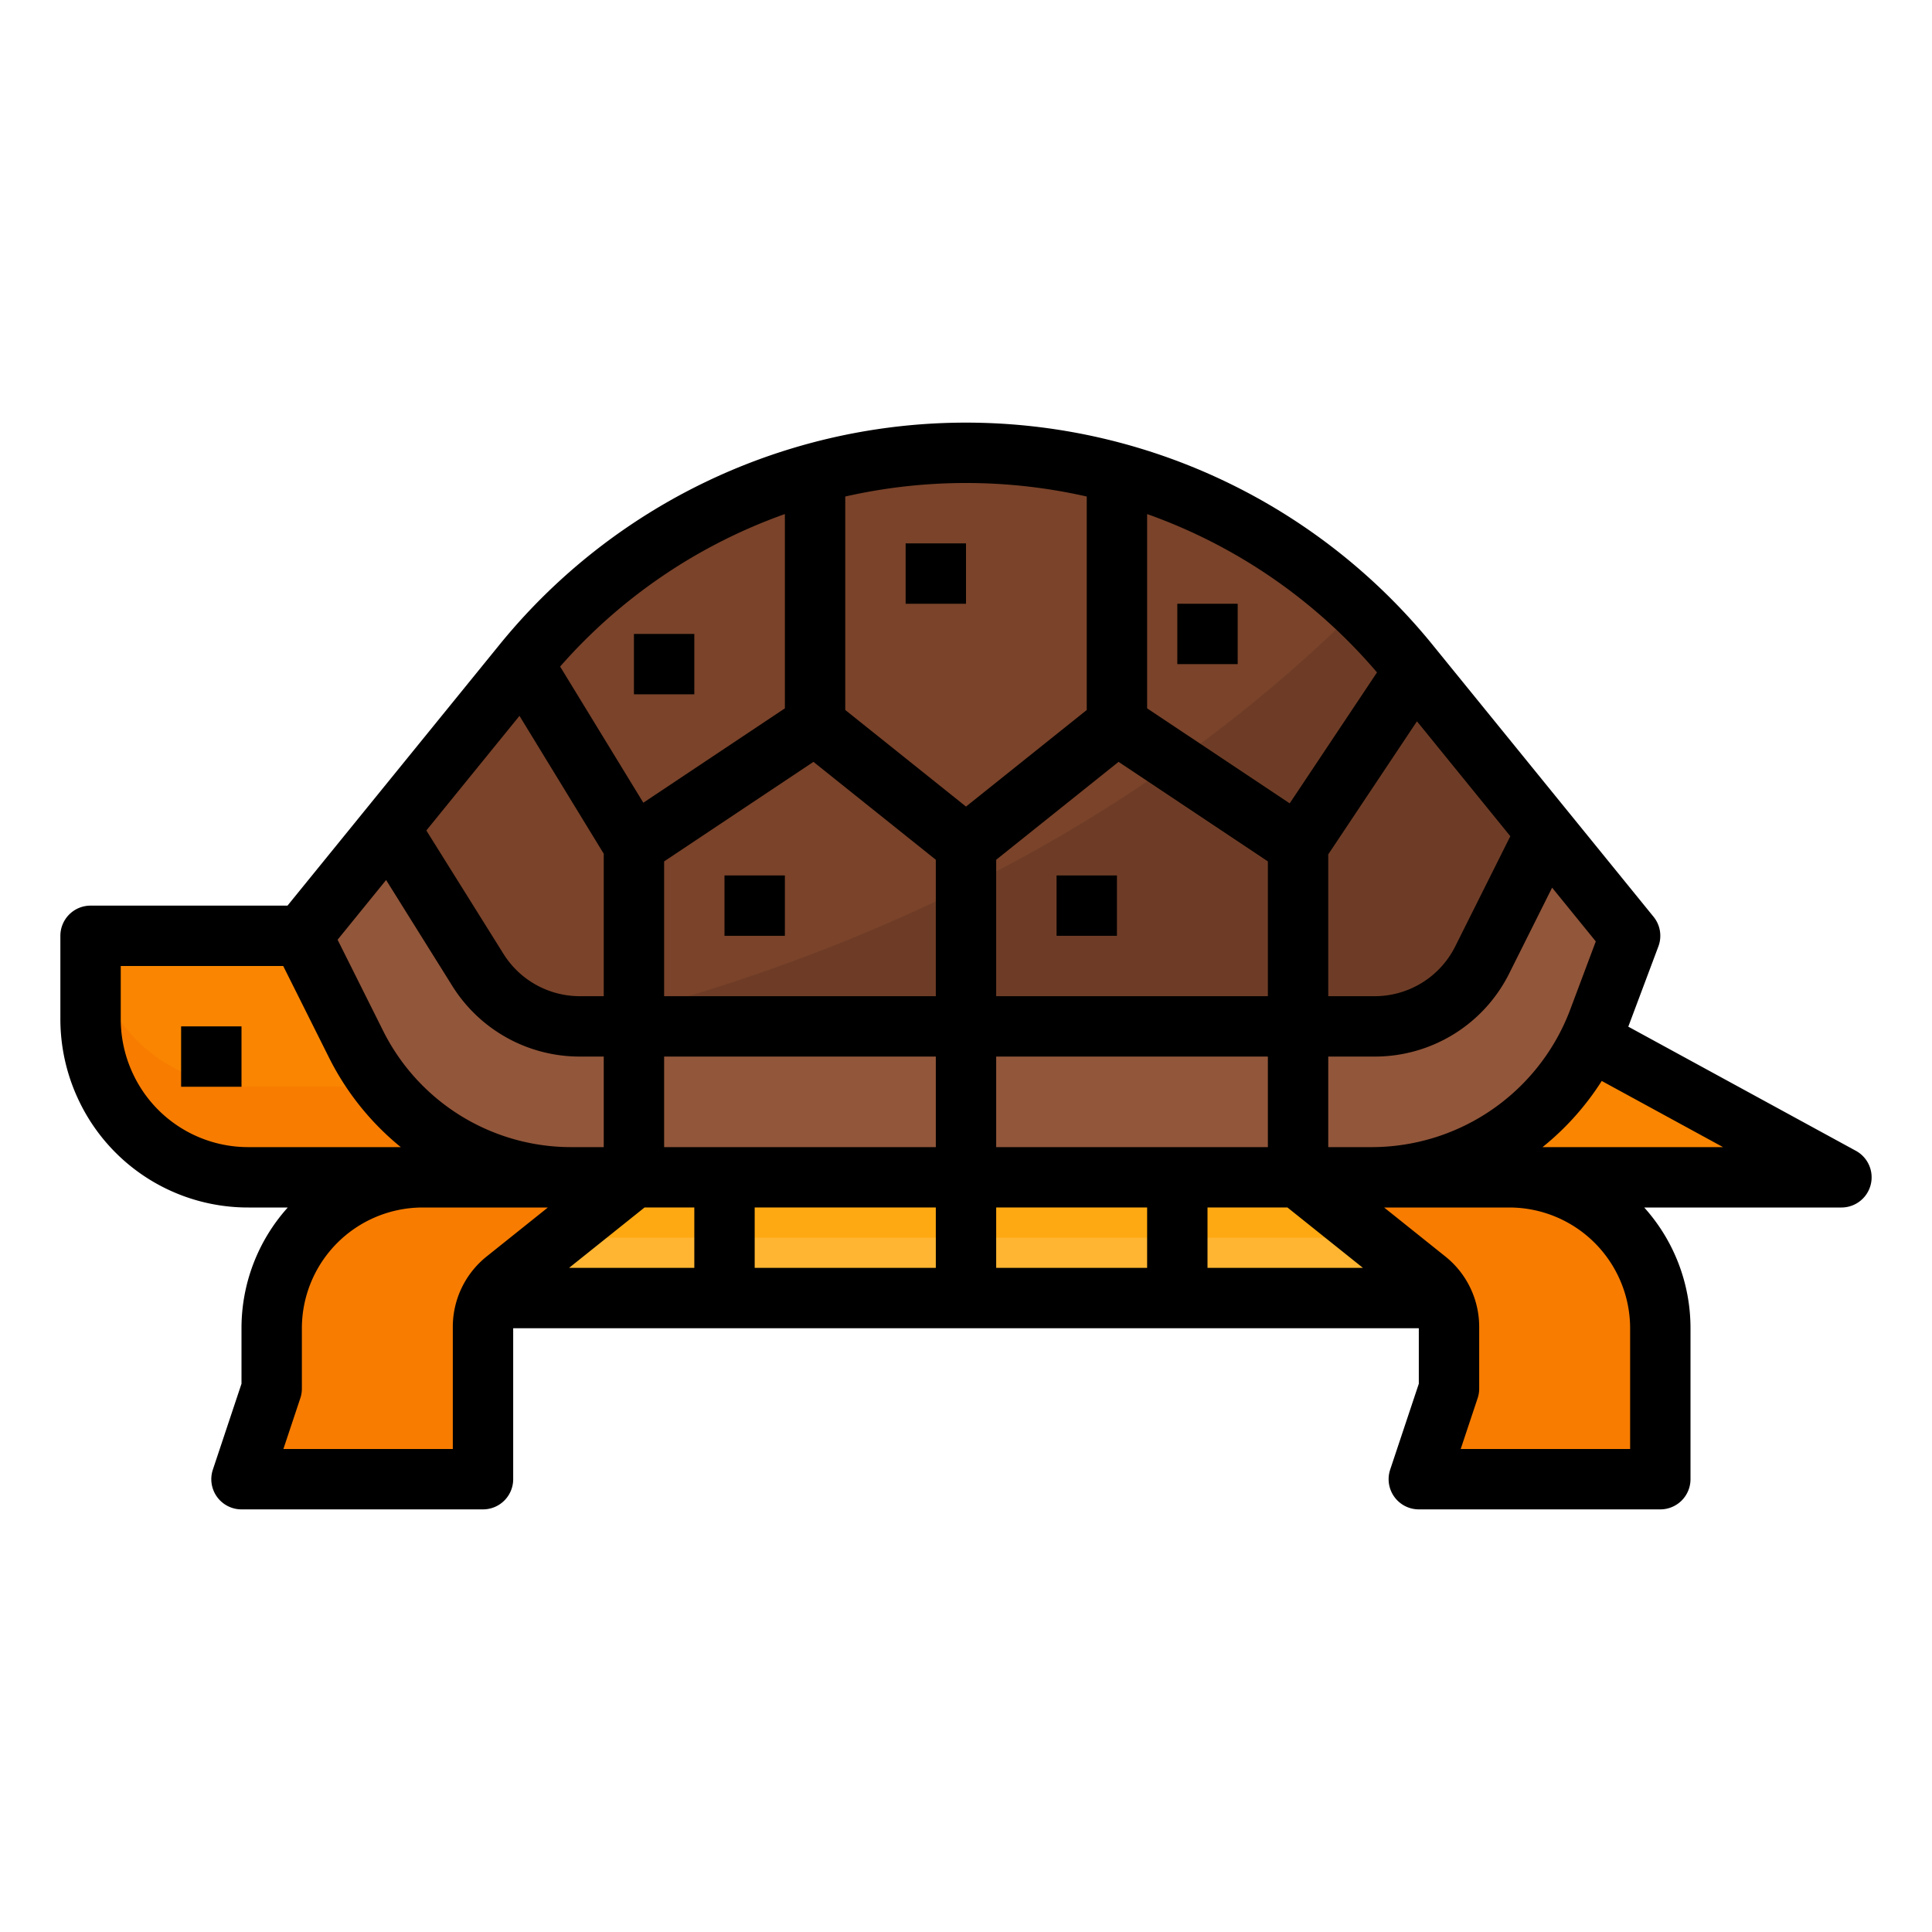 <svg height="512" viewBox="0 0 512 512" width="512" xmlns="http://www.w3.org/2000/svg"><g id="Filled_outline" data-name="Filled outline"><path d="m160 248h-136v22.111a41.887 41.887 0 0 0 41.888 41.889h94.112z" fill="#f98500"/><path d="m28.422 264.845a41.878 41.878 0 0 1 -4.367-16.845h-.055v22.111a41.887 41.887 0 0 0 41.888 41.889h94.112v-24h-94.112a41.889 41.889 0 0 1 -37.466-23.155z" fill="#f77c00"/><path d="m421.585 275.773-69.585 4.227v32h56 80z" fill="#f98500"/><path d="m400 312a31.983 31.983 0 0 1 -32 32h-224a31.983 31.983 0 0 1 -32-32z" fill="#ffb531"/><path d="m400 312a31.885 31.885 0 0 1 -4.28 16h-279.44a31.885 31.885 0 0 1 -4.28-16z" fill="#ffa912"/><path d="m432 248-8.43 22.47a63.985 63.985 0 0 1 -59.92 41.53h-212.1a63.983 63.983 0 0 1 -53.84-29.41 62.241 62.241 0 0 1 -3.4-5.97l-14.31-28.62 53.12-65.38 5.48-6.74q2.6-3.195 5.34-6.22a151.251 151.251 0 0 1 64.06-41.84 147.662 147.662 0 0 1 16-4.39 150.986 150.986 0 0 1 64 0 147.662 147.662 0 0 1 16 4.39 151 151 0 0 1 55.82 33.44q4.98 4.695 9.56 9.88 2.055 2.325 4.02 4.74l6.63 8.16z" fill="#7a432a"/><path d="m432 248-8.43 22.47a63.985 63.985 0 0 1 -59.92 41.53h-212.1a63.983 63.983 0 0 1 -53.84-29.41c95.77-13.76 190.06-49.78 262.11-121.33q4.98 4.695 9.56 9.88 2.055 2.325 4.02 4.74l6.63 8.16z" fill="#6e3c26"/><path d="m409.714 220.571-16.869 33.74a32 32 0 0 1 -28.622 17.689h-210.487a32 32 0 0 1 -27.136-15.04l-23.426-37.481-23.174 28.521 14.311 28.622a64 64 0 0 0 57.243 35.378h212.094a64 64 0 0 0 59.925-41.528l8.427-22.472z" fill="#92563a"/><path d="m112 312a40 40 0 0 0 -40 40v16l-8 24h64v-40.31a16 16 0 0 1 6-12.494l34-27.196z" fill="#f77c00"/><path d="m400 312a40 40 0 0 1 40 40v40h-64l8-24v-16.31a16 16 0 0 0 -6-12.494l-34-27.196z" fill="#f77c00"/><path d="m48 272h16v16h-16z"/><path d="m491.831 304.977-60.316-32.9 7.975-21.268a8 8 0 0 0 -1.281-7.854l-22.285-27.429-.006-.006-36.307-44.685a159.269 159.269 0 0 0 -247.222 0l-56.197 69.165h-52.192a8 8 0 0 0 -8 8v22.111a50.141 50.141 0 0 0 5.267 22.312 49.615 49.615 0 0 0 44.622 27.577h10.372a47.8 47.8 0 0 0 -12.261 32v14.7l-7.59 22.77a8 8 0 0 0 7.59 10.53h64a8 8 0 0 0 8-8v-40h240v14.7l-7.59 22.768a8 8 0 0 0 7.59 10.532h64a8 8 0 0 0 8-8v-40a47.8 47.8 0 0 0 -12.262-32h52.262a8 8 0 0 0 3.831-15.023zm-389.508-71.765 17.492 27.988a39.775 39.775 0 0 0 33.921 18.8h6.264v24h-8.446a55.7 55.7 0 0 1 -50.088-30.955l-12-24.006zm57.677-6.962v37.75h-6.264a23.862 23.862 0 0 1 -20.352-11.28l-20.4-32.634 24.683-30.379zm55.57-24.35 32.43 25.945v36.155h-72v-35.719zm80.86 0 39.57 26.381v35.719h-72v-36.155zm79.079-10.742 24.742 30.451-14.562 29.122a23.868 23.868 0 0 1 -21.466 13.269h-12.223v-37.578zm-39.509 112.842h-72v-24h72zm-160 0v-24h72v24zm-5.193 16h13.193v16h-33.193zm29.193 0h48v16h-48zm64 0h40v16h-40zm56 0h21.193l20 16h-41.193zm43.648-16h-11.648v-24h12.223a39.782 39.782 0 0 0 35.777-22.111l11.325-22.649 11.575 14.245-6.816 18.178a56.261 56.261 0 0 1 -52.436 36.337zm1.269-125.8-23.136 34.7-37.781-25.181v-51.488a142.719 142.719 0 0 1 60.917 41.969zm-76.917-46.616v56.571l-32 25.6-32-25.6v-56.571a144.649 144.649 0 0 1 64 0zm-80 4.647v51.488l-37.513 25.009-22.047-36.082a142.67 142.67 0 0 1 59.56-40.415zm-172.423 149.036a34.063 34.063 0 0 1 -3.577-15.156v-14.111h43.056l12.1 24.2a72.154 72.154 0 0 0 19.057 23.8h-40.324a33.7 33.7 0 0 1 -30.312-18.733zm84.423 66.423v32.31h-44.9l4.49-13.47a8.027 8.027 0 0 0 .41-2.53v-16a32.036 32.036 0 0 1 32-32h33.194l-16.186 12.949a23.877 23.877 0 0 0 -9.008 18.741zm312 32.31h-44.9l4.49-13.47a8.032 8.032 0 0 0 .41-2.53v-16.31a23.879 23.879 0 0 0 -9.007-18.741l-16.187-12.949h33.194a32.036 32.036 0 0 1 32 32zm-16-80h-7.213a72.264 72.264 0 0 0 15.69-17.536l32.15 17.536z"/><path d="m240 144h16v16h-16z"/><path d="m168 168h16v16h-16z"/><path d="m312 160h16v16h-16z"/><path d="m192 232h16v16h-16z"/><path d="m280 232h16v16h-16z"/></g></svg>